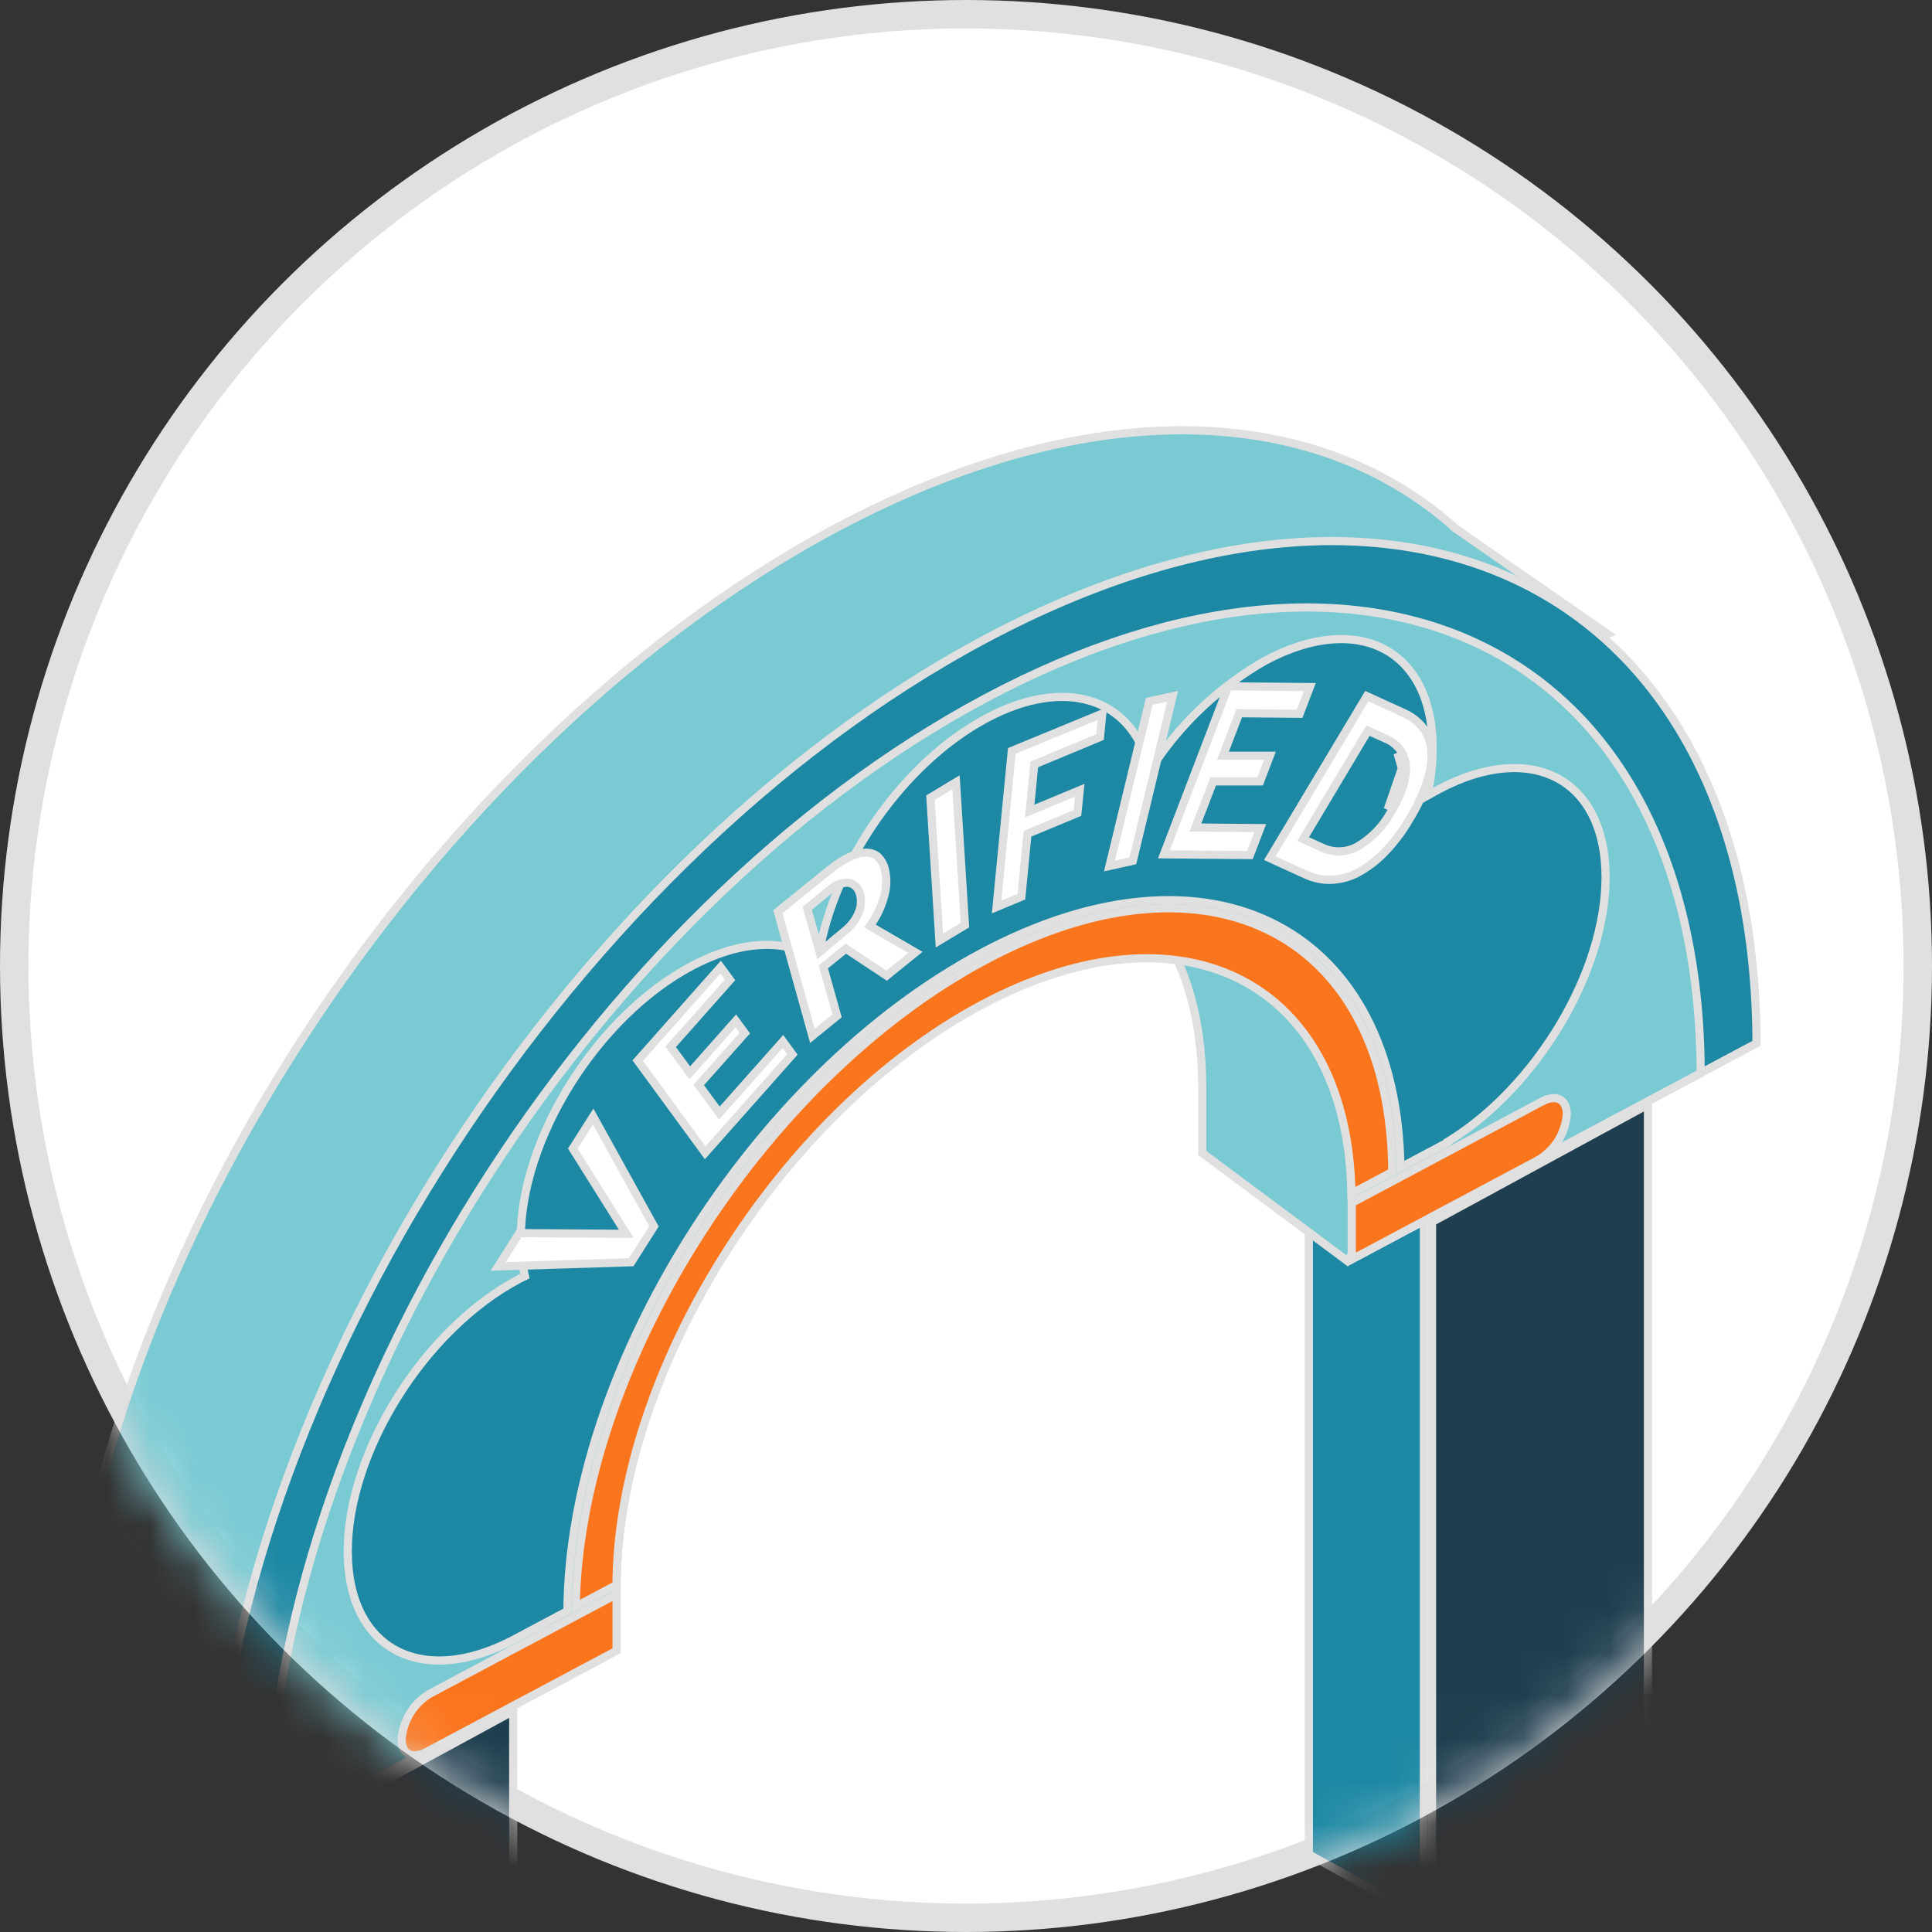 <svg width="45" height="45" viewBox="0 0 45 45" fill="none" xmlns="http://www.w3.org/2000/svg">
  <rect x="0" y="0" width="45" height="45" fill="#333333" stroke="none"/>
  <circle cx="22.5" cy="22.5" r="22.169" fill="white" stroke="#E0E0E0" stroke-width="0.662"/>
  <mask id="mask0_4279_26282" style="mask-type:alpha" maskUnits="userSpaceOnUse" x="0" y="0" width="45" height="45">
    <circle cx="22.5" cy="22.5" r="22.169" fill="white" stroke="#E0E0E0" stroke-width="0.662"/>
  </mask>
  <g mask="url(#mask0_4279_26282)">
    <path d="M11.954 39.854V56.066L6.924 58.8V42.587L11.954 39.854Z" fill="#1F3E4F" stroke="#E0E0E0" stroke-width="0.19"/>
    <path d="M6.733 42.343V58.798L4.056 57.318V40.865L6.733 42.343Z" fill="#1D88A3" stroke="#E0E0E0" stroke-width="0.19"/>
    <path d="M38.384 25.729V41.942L33.355 44.675V28.463L38.384 25.729Z" fill="#1F3E4F" stroke="#E0E0E0" stroke-width="0.19"/>
    <path d="M33.165 28.219V44.674L30.486 43.193V26.74L33.165 28.219Z" fill="#1D88A3" stroke="#E0E0E0" stroke-width="0.19"/>
    <path d="M23.25 19.846L23.402 19.698L23.165 19.7C22.021 19.712 20.736 20.061 19.395 20.778C15.643 22.775 12.475 27.035 11.328 31.208L11.236 31.546L11.486 31.302L17.166 25.769L10.893 34.765L10.876 34.789V34.819V35.857L9.714 36.475L9.694 36.486L9.68 36.505L4.808 43.499L1.44 40.991C1.452 35.725 3.467 29.886 6.724 24.696C9.991 19.491 14.502 14.947 19.479 12.295C25.416 9.134 30.652 9.391 33.908 12.312L33.907 12.313L33.917 12.32L37.439 14.763L36.188 15.217L36.09 15.253L36.135 15.347C36.964 17.091 37.427 19.238 37.431 21.749L31.376 29.366L28.003 26.855V25.339C28.003 23.651 27.568 22.294 26.802 21.333C26.034 20.37 24.94 19.813 23.639 19.716L23.619 19.714L23.6 19.721L23.25 19.846Z" fill="#7ACAD3" stroke="#E0E0E0" stroke-width="0.19"/>
    <path d="M20.765 20.93L22.492 20.311L18.46 24.239L20.765 20.93Z" fill="#7ACAD3" stroke="#E0E0E0" stroke-width="0.19"/>
    <path d="M22.878 23.354L22.878 23.354C20.523 24.612 18.395 26.759 16.856 29.212C15.317 31.666 14.361 34.434 14.361 36.937V38.432L4.926 43.463C4.966 38.226 6.974 32.431 10.208 27.277C13.475 22.071 17.985 17.527 22.963 14.877C27.942 12.226 32.43 11.978 35.666 13.689C38.887 15.393 40.898 19.055 40.913 24.301L31.486 29.322V27.916C31.486 25.411 30.528 23.63 28.955 22.799C27.385 21.969 25.233 22.101 22.878 23.354Z" fill="#1D88A3" stroke="#E0E0E0" stroke-width="0.19"/>
    <path d="M22.878 23.354L22.878 23.354C20.523 24.612 18.395 26.759 16.856 29.212C15.317 31.666 14.361 34.434 14.361 36.937V38.439L6.227 42.77C6.266 37.918 8.13 32.546 11.128 27.767C14.159 22.936 18.345 18.719 22.964 16.259C27.583 13.799 31.745 13.57 34.746 15.157C37.732 16.736 39.598 20.13 39.612 24.995L31.486 29.322V27.916C31.486 25.411 30.528 23.63 28.956 22.799C27.386 21.969 25.234 22.101 22.878 23.354Z" fill="#7ACAD3" stroke="#E0E0E0" stroke-width="0.19"/>
    <path d="M33.51 18.387C33.51 18.387 33.511 18.387 33.511 18.386C34.606 17.803 35.578 17.757 36.269 18.123C36.957 18.487 37.397 19.276 37.397 20.432C37.397 21.534 36.999 22.751 36.342 23.855C35.685 24.958 34.774 25.94 33.756 26.573L33.711 26.6V26.613L32.618 27.195C32.579 24.44 31.5 22.482 29.754 21.56C27.978 20.621 25.541 20.77 22.872 22.191C20.203 23.612 17.79 26.044 16.045 28.825C14.312 31.587 13.231 34.702 13.217 37.525L12.018 38.163L12.018 38.163L11.989 38.179C10.894 38.762 9.922 38.809 9.23 38.443C8.541 38.079 8.1 37.29 8.1 36.133C8.1 34.975 8.544 33.683 9.266 32.532C9.988 31.381 10.983 30.38 12.078 29.797L12.16 29.756L12.226 29.723L12.211 29.651C12.155 29.384 12.127 29.113 12.129 28.84V28.84C12.129 27.681 12.572 26.39 13.294 25.239C14.016 24.088 15.011 23.086 16.106 22.503C17.239 21.9 18.24 21.873 18.935 22.281L19.054 22.35L19.077 22.214C19.436 20.082 21.05 17.758 22.979 16.729C23.892 16.243 24.721 16.13 25.37 16.318C26.017 16.505 26.502 16.993 26.727 17.746L26.785 17.939L26.897 17.772C27.562 16.786 28.447 15.967 29.482 15.382C30.577 14.799 31.549 14.753 32.241 15.119C32.93 15.483 33.37 16.272 33.37 17.428C33.369 17.732 33.34 18.035 33.286 18.333L33.25 18.531L33.426 18.433L33.51 18.387Z" fill="#1D88A3" stroke="#E0E0E0" stroke-width="0.19"/>
    <path d="M13.41 37.423C13.449 34.672 14.509 31.633 16.207 28.925C17.939 26.166 20.329 23.759 22.963 22.357C25.599 20.954 27.965 20.827 29.666 21.727C31.353 22.619 32.414 24.535 32.429 27.296L31.477 27.803C31.438 25.382 30.487 23.658 28.949 22.844C27.38 22.014 25.228 22.147 22.874 23.4C20.519 24.654 18.391 26.799 16.853 29.251C15.326 31.684 14.374 34.428 14.359 36.916L13.41 37.423Z" fill="#FB751D" stroke="#E0E0E0" stroke-width="0.19"/>
    <path d="M10.027 39.441L14.361 37.133V38.45L9.936 40.806L9.936 40.806C9.753 40.904 9.607 40.903 9.514 40.854C9.424 40.806 9.354 40.698 9.353 40.513C9.37 40.293 9.44 40.081 9.557 39.894C9.674 39.707 9.836 39.551 10.027 39.441Z" fill="#FB751D" stroke="#E0E0E0" stroke-width="0.19"/>
    <path d="M35.821 27.024L31.486 29.334V28.017L35.911 25.659L35.912 25.659C36.095 25.56 36.24 25.561 36.333 25.61C36.423 25.657 36.493 25.766 36.494 25.952C36.477 26.172 36.408 26.384 36.291 26.571C36.173 26.758 36.012 26.914 35.821 27.024Z" fill="#FB751D" stroke="#E0E0E0" stroke-width="0.19"/>
    <path d="M14.495 28.591L13.342 26.752L13.816 26.005L15.232 28.564L14.702 29.4L11.602 29.498L12.094 28.722L14.414 28.737L14.587 28.738L14.495 28.591Z" fill="white" stroke="#E0E0E0" stroke-width="0.19"/>
    <path d="M16.834 25.836L18.235 24.258L18.456 24.56L16.425 26.85L14.854 24.704L16.784 22.526L17.003 22.824L15.672 24.326L15.621 24.383L15.667 24.445L15.998 24.894L16.067 24.988L16.145 24.9L17.138 23.779L17.348 24.064L16.326 25.213L16.275 25.271L16.321 25.333L16.686 25.829L16.756 25.924L16.834 25.836Z" fill="white" stroke="#E0E0E0" stroke-width="0.19"/>
    <path d="M19.497 23.66L18.922 24.127L18.118 21.235L19.313 20.268L19.313 20.268L19.315 20.267C19.469 20.136 19.641 20.027 19.825 19.943L19.825 19.943L19.826 19.942C19.946 19.885 20.078 19.858 20.21 19.862C20.301 19.865 20.388 19.901 20.455 19.962C20.528 20.038 20.581 20.131 20.606 20.233L20.606 20.233L20.606 20.234C20.657 20.428 20.657 20.632 20.606 20.826L20.606 20.826L20.606 20.828C20.549 21.062 20.452 21.284 20.319 21.484L20.263 21.568L20.35 21.619L21.322 22.183L20.651 22.725L19.758 22.134L19.7 22.096L19.646 22.14L19.226 22.48L19.177 22.52L19.194 22.58L19.497 23.66ZM20.034 20.836L20.034 20.836L20.033 20.834C20.013 20.759 19.981 20.694 19.931 20.645C19.88 20.596 19.817 20.569 19.748 20.56L19.741 20.559L19.733 20.56C19.575 20.564 19.424 20.629 19.311 20.74L18.849 21.117L18.801 21.157L18.818 21.217L19.05 22.034L19.09 22.175L19.202 22.081L19.666 21.693C19.808 21.584 19.92 21.441 19.992 21.277C20.055 21.139 20.07 20.983 20.034 20.836Z" fill="white" stroke="#E0E0E0" stroke-width="0.19"/>
    <path d="M21.88 21.907L21.671 18.579L22.267 18.22L22.476 21.548L21.88 21.907Z" fill="white" stroke="#E0E0E0" stroke-width="0.19"/>
    <path d="M24.131 18.83L25.149 18.406L25.096 18.936L23.985 19.398L23.933 19.419L23.927 19.476L23.79 20.885L23.212 21.126L23.567 17.49L25.674 16.622L25.621 17.168L24.143 17.783L24.091 17.805L24.085 17.862L23.999 18.733L23.984 18.891L24.131 18.83Z" fill="white" stroke="#E0E0E0" stroke-width="0.19"/>
    <path d="M25.842 20.17L26.768 16.337L27.312 16.217L26.386 20.05L25.842 20.17Z" fill="white" stroke="#E0E0E0" stroke-width="0.19"/>
    <path d="M27.981 19.276L29.354 19.288L29.113 19.916L27.11 19.899L28.608 15.986L30.51 16.003L30.271 16.625L28.93 16.613L28.864 16.612L28.84 16.674L28.534 17.474L28.485 17.603H28.623H29.578L29.35 18.2H28.323H28.257L28.234 18.261L27.893 19.147L27.844 19.275L27.981 19.276Z" fill="white" stroke="#E0E0E0" stroke-width="0.19"/>
    <path d="M29.577 19.989L30.43 20.378L29.577 19.989ZM29.577 19.989L31.836 16.215L32.709 16.613L32.709 16.613L32.71 16.614C32.879 16.689 33.028 16.805 33.143 16.95C33.253 17.097 33.32 17.272 33.337 17.455C33.355 17.695 33.326 17.936 33.251 18.165L33.251 18.166C33.149 18.487 33.007 18.795 32.828 19.081L32.828 19.081L32.826 19.084C32.661 19.371 32.46 19.635 32.228 19.871L32.228 19.871C32.047 20.057 31.837 20.213 31.608 20.335C31.419 20.432 31.212 20.486 31 20.493C30.804 20.499 30.609 20.459 30.43 20.378L29.577 19.989ZM32.652 17.896C32.651 18.048 32.623 18.198 32.57 18.341C32.505 18.52 32.422 18.692 32.323 18.854L32.652 17.896ZM32.652 17.896C32.652 17.771 32.617 17.649 32.551 17.544L32.652 17.896ZM31.658 19.695C31.972 19.501 32.23 19.227 32.405 18.901C32.507 18.734 32.592 18.558 32.659 18.374C32.716 18.221 32.746 18.059 32.747 17.896L32.747 17.896C32.747 17.754 32.707 17.614 32.631 17.494L32.631 17.494L32.63 17.491C32.546 17.366 32.428 17.268 32.288 17.21L31.94 17.053L31.863 17.018L31.819 17.09L30.408 19.452L30.354 19.543L30.451 19.587L30.798 19.745C30.934 19.808 31.084 19.837 31.234 19.829C31.384 19.82 31.53 19.774 31.658 19.696L31.658 19.695Z" fill="white" stroke="#E0E0E0" stroke-width="0.19"/>
  </g>
</svg>
